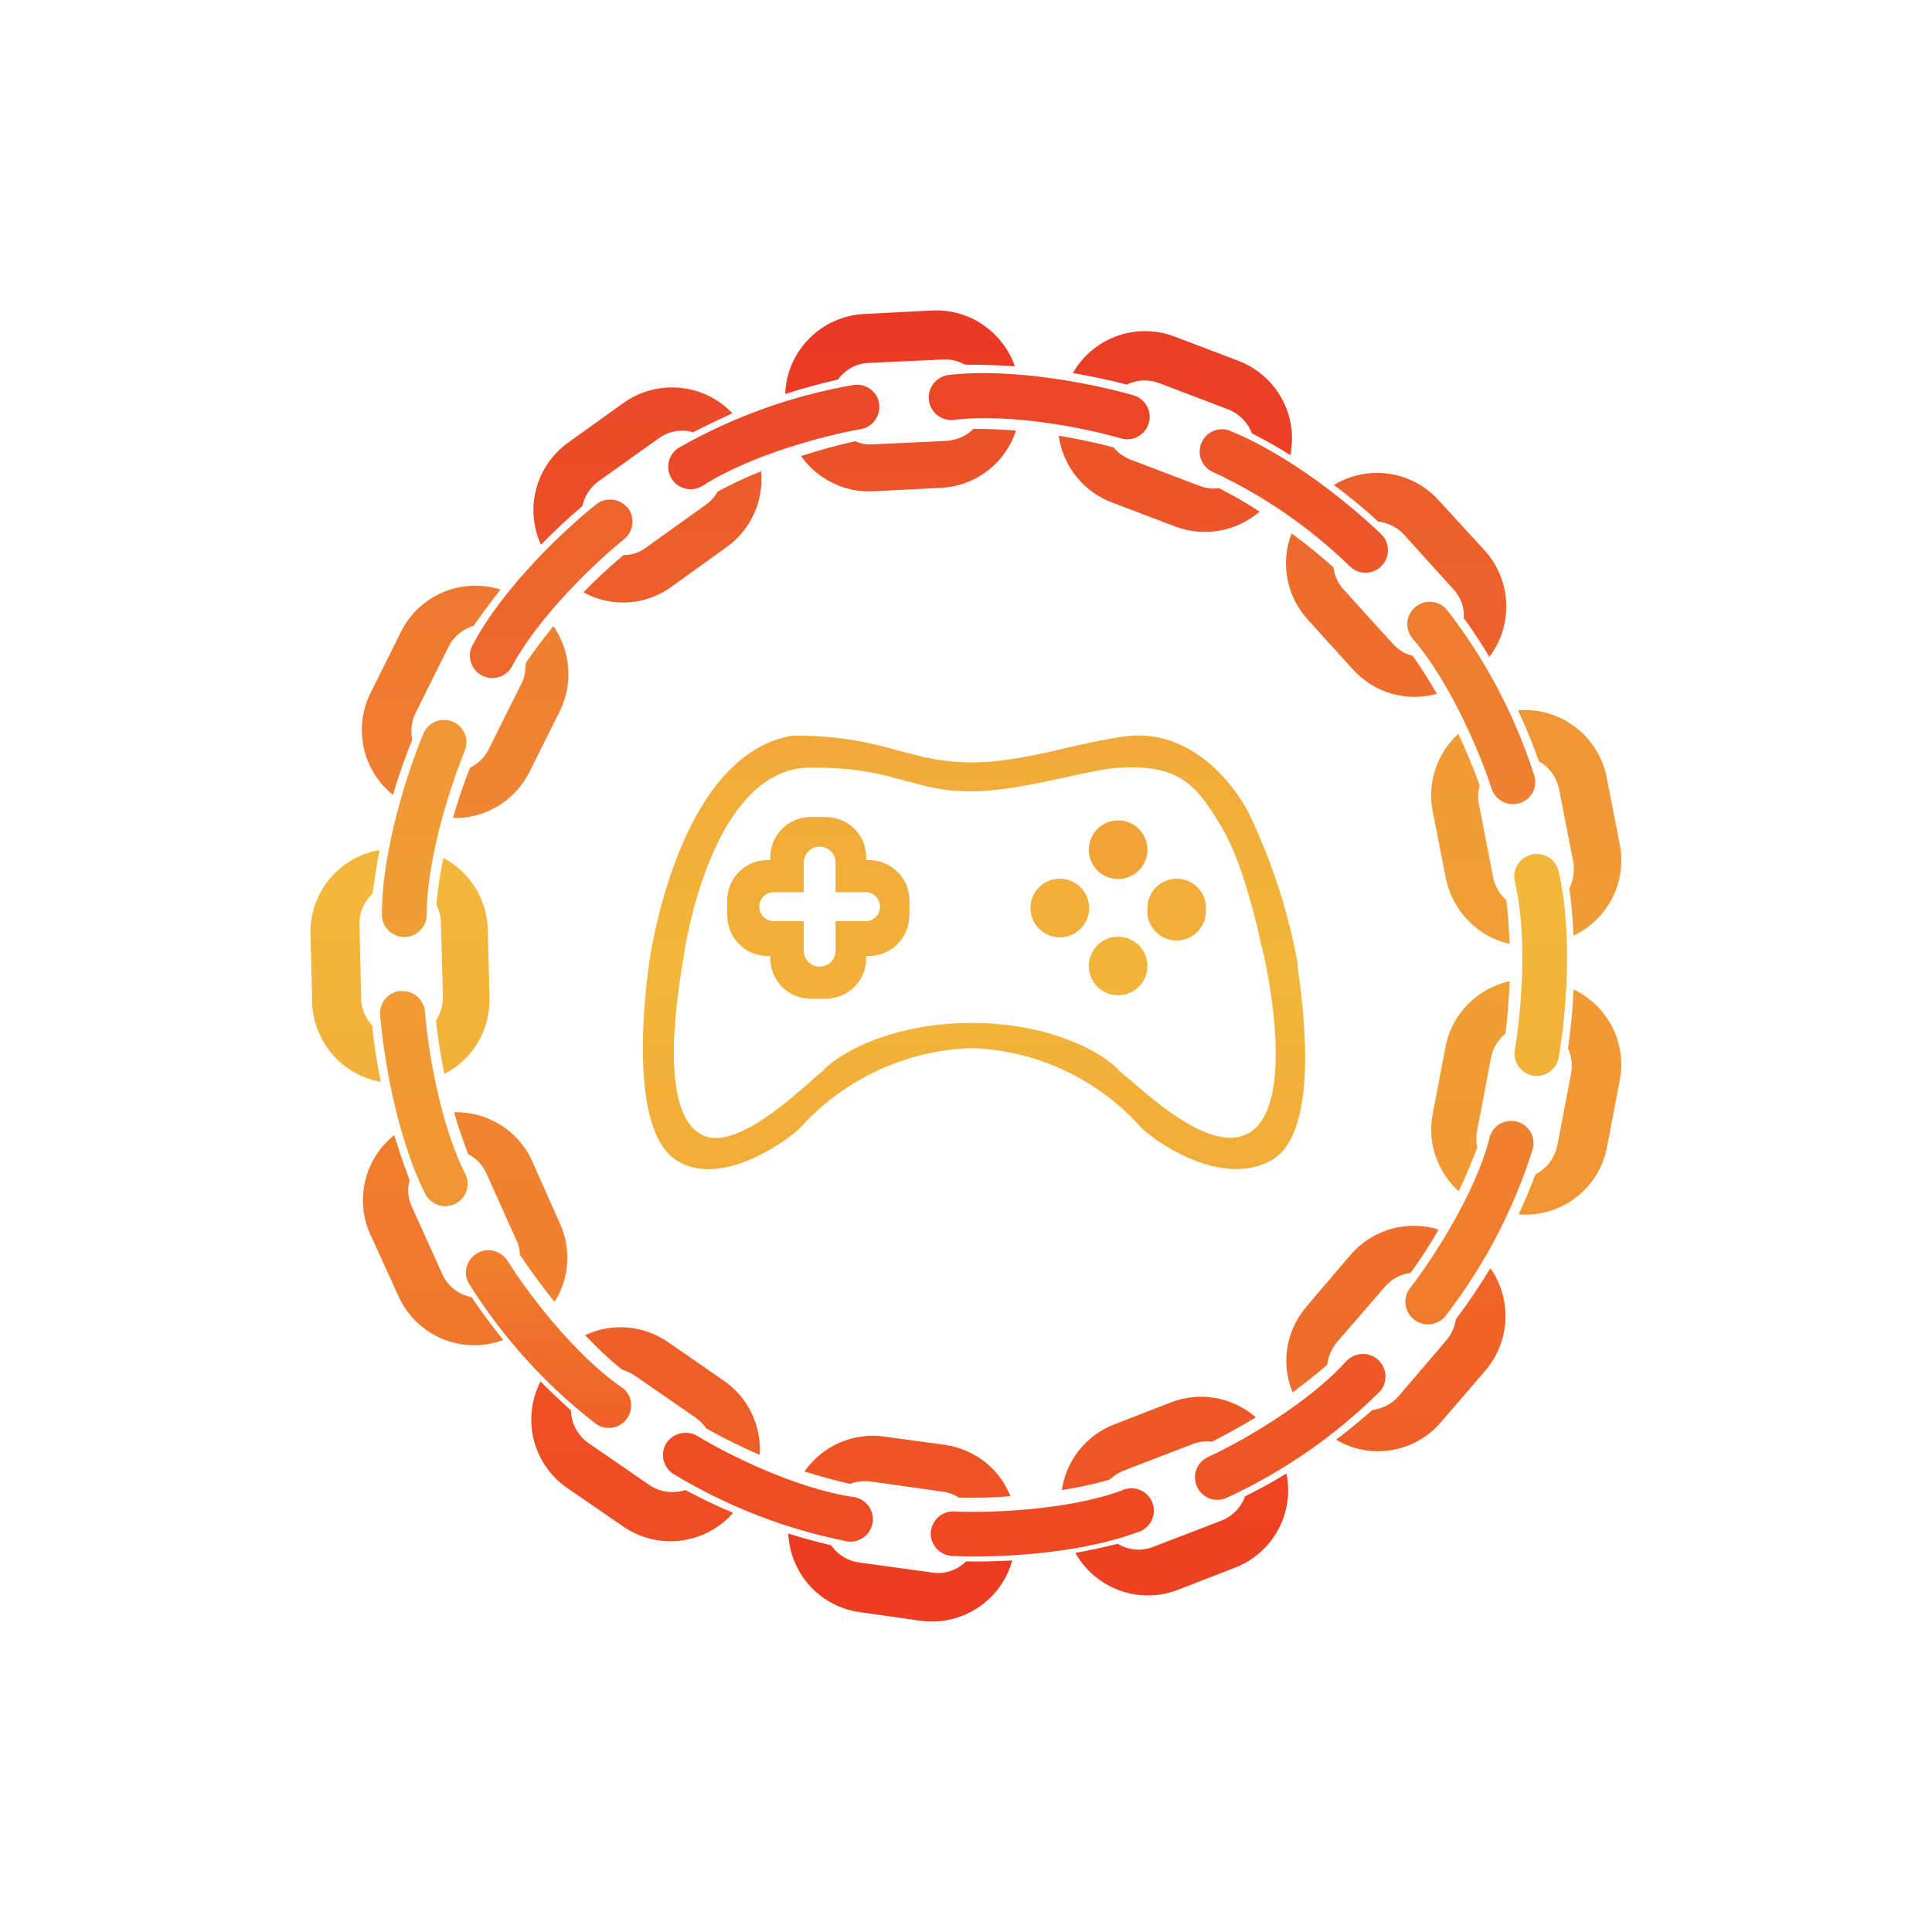 <svg width="24" height="24" viewBox="0 0 24 24" fill="none" xmlns="http://www.w3.org/2000/svg">
<path fill-rule="evenodd" clip-rule="evenodd" d="M11.172 9.326C11.451 9.403 11.708 9.471 12.068 9.471C12.471 9.471 12.908 9.373 13.302 9.278C13.628 9.206 13.928 9.137 14.155 9.137C14.657 9.137 15.167 9.476 15.505 10.084C15.791 10.677 15.998 11.306 16.118 11.953C16.118 11.966 16.118 12.017 16.131 12.09C16.195 12.561 16.392 14.087 15.788 14.417C15.227 14.726 14.49 14.284 14.194 14.027C13.927 13.723 13.601 13.476 13.236 13.303C12.87 13.129 12.473 13.033 12.068 13.02C11.661 13.033 11.261 13.13 10.893 13.303C10.525 13.476 10.195 13.722 9.925 14.027C9.625 14.284 8.905 14.73 8.408 14.417C7.787 14.027 8.022 12.274 8.065 11.953C8.112 11.636 8.494 9.356 9.852 9.137C10.47 9.137 10.838 9.236 11.172 9.326ZM11.267 9.703C11.507 9.771 11.73 9.831 12.047 9.831C12.424 9.831 12.848 9.741 13.221 9.66C13.491 9.6 13.735 9.544 13.92 9.536C14.674 9.493 14.88 9.78 15.18 10.281C15.445 10.727 15.625 11.537 15.668 11.739L15.681 11.786C15.745 12.043 16.114 13.774 15.492 14.087C15.064 14.301 14.4 13.727 14.057 13.431L13.92 13.316C13.675 13.041 12.994 12.707 12.072 12.707C11.147 12.707 10.452 13.041 10.208 13.316C10.165 13.346 10.118 13.389 10.058 13.444C9.715 13.744 9.072 14.306 8.7 14.087C8.172 13.783 8.421 12.309 8.494 11.88L8.507 11.794C8.55 11.537 8.918 9.488 10.11 9.536C10.658 9.536 10.975 9.621 11.267 9.707V9.703Z" fill="url(#paint0_linear_101_6838)"/>
<path fill-rule="evenodd" clip-rule="evenodd" d="M9.57 10.65C9.57 10.371 9.792 10.149 10.071 10.149H10.255C10.534 10.149 10.761 10.371 10.761 10.65V10.684H10.791C11.07 10.684 11.297 10.907 11.297 11.186V11.37C11.297 11.649 11.07 11.876 10.791 11.876H10.761V11.906C10.761 12.184 10.534 12.407 10.255 12.407H10.071C9.792 12.407 9.57 12.184 9.57 11.906V11.876H9.535C9.257 11.876 9.034 11.649 9.034 11.37V11.186C9.034 10.907 9.257 10.684 9.535 10.684H9.57V10.65ZM9.985 10.714C9.985 10.662 10.006 10.612 10.043 10.575C10.08 10.538 10.13 10.517 10.182 10.517C10.235 10.517 10.285 10.538 10.322 10.575C10.359 10.612 10.38 10.662 10.38 10.714V11.083H10.752C10.8 11.083 10.846 11.102 10.88 11.136C10.914 11.169 10.932 11.215 10.932 11.263C10.932 11.31 10.914 11.356 10.88 11.39C10.846 11.424 10.8 11.443 10.752 11.443H10.38V11.811C10.38 11.864 10.359 11.914 10.322 11.951C10.285 11.988 10.235 12.008 10.182 12.008C10.13 12.008 10.08 11.988 10.043 11.951C10.006 11.914 9.985 11.864 9.985 11.811V11.443H9.612C9.565 11.443 9.519 11.424 9.485 11.39C9.451 11.356 9.432 11.31 9.432 11.263C9.432 11.215 9.451 11.169 9.485 11.136C9.519 11.102 9.565 11.083 9.612 11.083H9.985V10.714Z" fill="url(#paint1_linear_101_6838)"/>
<path d="M13.53 11.28C13.53 11.377 13.491 11.469 13.423 11.537C13.355 11.606 13.262 11.644 13.165 11.644C13.069 11.644 12.976 11.606 12.908 11.537C12.839 11.469 12.801 11.377 12.801 11.28C12.801 11.183 12.839 11.091 12.908 11.022C12.976 10.954 13.069 10.916 13.165 10.916C13.262 10.916 13.355 10.954 13.423 11.022C13.491 11.091 13.53 11.183 13.53 11.28Z" fill="url(#paint2_linear_101_6838)"/>
<path d="M14.254 10.556C14.254 10.604 14.244 10.651 14.226 10.695C14.208 10.739 14.181 10.779 14.147 10.813C14.113 10.847 14.073 10.874 14.029 10.892C13.985 10.911 13.937 10.92 13.89 10.92C13.842 10.92 13.794 10.911 13.75 10.892C13.706 10.874 13.666 10.847 13.632 10.813C13.598 10.779 13.571 10.739 13.553 10.695C13.535 10.651 13.525 10.604 13.525 10.556C13.525 10.459 13.564 10.366 13.632 10.298C13.7 10.23 13.793 10.191 13.89 10.191C13.986 10.191 14.079 10.23 14.147 10.298C14.216 10.366 14.254 10.459 14.254 10.556Z" fill="url(#paint3_linear_101_6838)"/>
<path d="M14.978 11.28C14.984 11.331 14.978 11.382 14.963 11.431C14.947 11.48 14.921 11.524 14.887 11.563C14.853 11.601 14.811 11.631 14.764 11.652C14.718 11.673 14.667 11.684 14.616 11.684C14.565 11.684 14.514 11.673 14.467 11.652C14.421 11.631 14.379 11.601 14.345 11.563C14.311 11.524 14.285 11.48 14.269 11.431C14.254 11.382 14.248 11.331 14.254 11.28C14.254 11.183 14.292 11.091 14.361 11.022C14.429 10.954 14.521 10.916 14.618 10.916C14.715 10.916 14.807 10.954 14.876 11.022C14.944 11.091 14.982 11.183 14.982 11.28H14.978Z" fill="url(#paint4_linear_101_6838)"/>
<path d="M14.254 12C14.254 12.048 14.244 12.095 14.226 12.139C14.208 12.184 14.181 12.224 14.147 12.258C14.113 12.291 14.073 12.318 14.029 12.336C13.985 12.355 13.937 12.364 13.89 12.364C13.842 12.364 13.794 12.355 13.75 12.336C13.706 12.318 13.666 12.291 13.632 12.258C13.598 12.224 13.571 12.184 13.553 12.139C13.535 12.095 13.525 12.048 13.525 12C13.525 11.903 13.564 11.811 13.632 11.742C13.7 11.674 13.793 11.636 13.89 11.636C13.986 11.636 14.079 11.674 14.147 11.742C14.216 11.811 14.254 11.903 14.254 12Z" fill="url(#paint5_linear_101_6838)"/>
<path d="M17.871 15.274C17.485 15.154 17.057 15.266 16.778 15.587L16.23 16.23C15.968 16.538 15.912 16.95 16.058 17.297C16.204 17.186 16.35 17.074 16.487 16.954C16.5 16.856 16.538 16.761 16.602 16.68L17.202 15.986C17.288 15.887 17.4 15.827 17.52 15.814C17.648 15.643 17.764 15.459 17.871 15.274Z" fill="url(#paint6_linear_101_6838)"/>
<path d="M17.048 17.516C17.172 17.498 17.288 17.443 17.374 17.344L17.97 16.646C18.034 16.569 18.072 16.479 18.085 16.389C18.24 16.183 18.381 15.973 18.514 15.754C18.78 16.131 18.767 16.654 18.454 17.023L17.901 17.666C17.571 18.051 17.018 18.137 16.598 17.884C16.752 17.768 16.902 17.644 17.048 17.516Z" fill="url(#paint7_linear_101_6838)"/>
<path d="M18.754 12.188C18.364 12.274 18.038 12.583 17.957 13.003L17.798 13.834C17.725 14.203 17.862 14.563 18.12 14.799C18.205 14.623 18.282 14.438 18.351 14.254C18.336 14.184 18.336 14.111 18.351 14.04L18.522 13.14C18.544 13.02 18.608 12.917 18.702 12.84C18.728 12.626 18.745 12.411 18.754 12.188Z" fill="url(#paint8_linear_101_6838)"/>
<path d="M19.075 14.588C19.208 14.52 19.311 14.391 19.345 14.233L19.517 13.333C19.538 13.226 19.521 13.118 19.478 13.024C19.512 12.784 19.538 12.54 19.547 12.291C19.755 12.389 19.924 12.554 20.028 12.758C20.132 12.963 20.165 13.197 20.121 13.423L19.962 14.254C19.914 14.503 19.775 14.726 19.573 14.879C19.37 15.033 19.118 15.106 18.865 15.086C18.942 14.923 19.011 14.756 19.075 14.588Z" fill="url(#paint9_linear_101_6838)"/>
<path d="M18.115 9.116C17.858 9.351 17.725 9.716 17.798 10.08L17.961 10.911C18.047 11.327 18.364 11.64 18.754 11.726C18.747 11.544 18.733 11.362 18.711 11.181C18.63 11.108 18.57 11.01 18.548 10.894L18.372 9.994C18.355 9.917 18.36 9.836 18.381 9.758C18.304 9.54 18.214 9.326 18.115 9.116Z" fill="url(#paint10_linear_101_6838)"/>
<path d="M19.5 11.027C19.542 10.933 19.564 10.813 19.542 10.697L19.367 9.801C19.352 9.73 19.323 9.662 19.28 9.603C19.237 9.543 19.182 9.494 19.118 9.458C19.041 9.244 18.955 9.03 18.857 8.824C19.375 8.781 19.855 9.133 19.958 9.656L20.121 10.487C20.166 10.713 20.134 10.948 20.03 11.154C19.925 11.36 19.756 11.525 19.547 11.623C19.538 11.421 19.521 11.224 19.495 11.027H19.5Z" fill="url(#paint11_linear_101_6838)"/>
<path d="M16.045 6.626C15.908 6.977 15.972 7.393 16.242 7.693L16.808 8.318C17.082 8.618 17.485 8.721 17.85 8.618C17.756 8.457 17.656 8.3 17.55 8.147C17.455 8.126 17.374 8.074 17.305 8.001L16.692 7.324C16.622 7.247 16.577 7.15 16.564 7.046C16.397 6.9 16.225 6.758 16.045 6.626Z" fill="url(#paint12_linear_101_6838)"/>
<path d="M16.572 6.026C16.761 6.167 16.945 6.317 17.121 6.48C17.241 6.493 17.357 6.548 17.442 6.643L18.055 7.32C18.15 7.423 18.192 7.551 18.184 7.68C18.3 7.834 18.402 7.997 18.501 8.16C18.797 7.774 18.784 7.217 18.445 6.84L17.871 6.214C17.71 6.036 17.491 5.92 17.253 5.885C17.016 5.851 16.773 5.901 16.568 6.026H16.572Z" fill="url(#paint13_linear_101_6838)"/>
<path d="M15.647 6.356C15.368 6.596 14.965 6.681 14.597 6.54L13.808 6.24C13.635 6.174 13.482 6.062 13.367 5.916C13.251 5.771 13.177 5.597 13.152 5.413C13.384 5.451 13.611 5.498 13.834 5.558C13.885 5.623 13.958 5.674 14.04 5.708L14.897 6.034C14.974 6.064 15.06 6.077 15.141 6.064C15.312 6.15 15.484 6.248 15.647 6.356Z" fill="url(#paint14_linear_101_6838)"/>
<path d="M16.028 5.657C16.078 5.417 16.041 5.167 15.923 4.952C15.805 4.737 15.614 4.57 15.385 4.483L14.597 4.183C14.366 4.094 14.112 4.09 13.879 4.173C13.646 4.255 13.451 4.419 13.328 4.633C13.555 4.676 13.778 4.718 13.997 4.778C14.121 4.718 14.267 4.706 14.404 4.761L15.261 5.087C15.398 5.143 15.501 5.25 15.552 5.383C15.715 5.468 15.874 5.554 16.028 5.653V5.657Z" fill="url(#paint15_linear_101_6838)"/>
<path d="M12.621 5.348C12.556 5.548 12.432 5.723 12.265 5.85C12.098 5.977 11.896 6.05 11.687 6.06L10.842 6.103C10.669 6.111 10.496 6.075 10.341 5.998C10.185 5.922 10.051 5.808 9.951 5.666C10.172 5.593 10.396 5.531 10.624 5.481C10.688 5.511 10.765 5.524 10.838 5.52L11.755 5.477C11.888 5.468 12.008 5.413 12.094 5.327C12.27 5.327 12.445 5.336 12.621 5.348Z" fill="url(#paint16_linear_101_6838)"/>
<path d="M12.608 4.551C12.401 4.536 12.194 4.529 11.987 4.53C11.902 4.482 11.805 4.46 11.708 4.466L10.795 4.508C10.637 4.513 10.495 4.594 10.41 4.714C10.187 4.766 9.968 4.826 9.754 4.894C9.763 4.635 9.87 4.389 10.053 4.205C10.235 4.02 10.48 3.912 10.74 3.9L11.584 3.857C12.051 3.836 12.458 4.127 12.608 4.551Z" fill="url(#paint17_linear_101_6838)"/>
<path d="M7.247 7.358C7.585 7.543 8.01 7.53 8.34 7.29L9.025 6.797C9.173 6.692 9.291 6.549 9.366 6.383C9.442 6.218 9.472 6.035 9.454 5.854C9.27 5.927 9.09 6.013 8.914 6.107C8.88 6.171 8.828 6.227 8.768 6.27L8.027 6.801C7.941 6.866 7.842 6.896 7.744 6.896C7.572 7.041 7.405 7.196 7.247 7.358Z" fill="url(#paint18_linear_101_6838)"/>
<path d="M8.61 5.37C8.468 5.327 8.31 5.353 8.181 5.447L7.435 5.978C7.328 6.056 7.26 6.167 7.234 6.287C7.054 6.441 6.882 6.6 6.72 6.767C6.62 6.549 6.6 6.303 6.661 6.072C6.723 5.841 6.863 5.638 7.058 5.498L7.744 5.006C8.172 4.701 8.751 4.766 9.098 5.134C8.931 5.211 8.768 5.288 8.61 5.37Z" fill="url(#paint19_linear_101_6838)"/>
<path d="M5.627 10.161C6.012 10.174 6.394 9.96 6.578 9.587L6.955 8.833C7.127 8.481 7.084 8.078 6.874 7.778C6.754 7.928 6.638 8.078 6.531 8.237C6.531 8.323 6.518 8.408 6.48 8.486L6.072 9.304C6.021 9.411 5.935 9.488 5.841 9.536C5.755 9.741 5.687 9.951 5.627 10.161Z" fill="url(#paint20_linear_101_6838)"/>
<path d="M5.884 7.774C5.755 7.813 5.635 7.903 5.571 8.036L5.164 8.854C5.108 8.961 5.1 9.081 5.121 9.188C5.031 9.411 4.95 9.643 4.881 9.874C4.697 9.727 4.57 9.521 4.519 9.291C4.468 9.061 4.498 8.821 4.602 8.61L4.98 7.851C5.089 7.63 5.274 7.455 5.501 7.358C5.728 7.262 5.983 7.25 6.218 7.324C6.102 7.47 5.991 7.62 5.884 7.774Z" fill="url(#paint21_linear_101_6838)"/>
<path d="M5.52 13.341C5.692 13.253 5.837 13.117 5.936 12.951C6.035 12.784 6.085 12.592 6.081 12.399L6.06 11.55C6.055 11.366 6.002 11.186 5.905 11.029C5.808 10.872 5.67 10.744 5.507 10.659C5.468 10.847 5.438 11.044 5.421 11.237C5.455 11.306 5.477 11.383 5.477 11.464L5.502 12.381C5.502 12.489 5.472 12.596 5.417 12.677C5.438 12.9 5.477 13.123 5.52 13.341Z" fill="url(#paint22_linear_101_6838)"/>
<path d="M4.628 11.1C4.525 11.198 4.461 11.336 4.465 11.49L4.487 12.407C4.487 12.536 4.542 12.651 4.624 12.737C4.645 12.977 4.684 13.209 4.731 13.44C4.497 13.399 4.284 13.277 4.128 13.097C3.973 12.916 3.884 12.688 3.878 12.45L3.857 11.601C3.851 11.354 3.934 11.113 4.092 10.921C4.249 10.73 4.47 10.602 4.714 10.56C4.68 10.736 4.654 10.92 4.628 11.104V11.1Z" fill="url(#paint23_linear_101_6838)"/>
<path d="M6.891 16.17C7.067 15.887 7.105 15.527 6.955 15.197L6.612 14.426C6.529 14.239 6.391 14.082 6.218 13.974C6.045 13.866 5.844 13.811 5.64 13.817C5.691 13.993 5.751 14.164 5.815 14.336C5.914 14.387 5.991 14.469 6.042 14.576L6.415 15.407C6.445 15.467 6.458 15.527 6.458 15.587C6.595 15.789 6.737 15.986 6.887 16.17H6.891Z" fill="url(#paint24_linear_101_6838)"/>
<path d="M5.087 14.657C5.061 14.764 5.065 14.884 5.117 14.991L5.494 15.827C5.562 15.981 5.7 16.084 5.858 16.114C5.982 16.299 6.115 16.474 6.252 16.646C6.007 16.737 5.735 16.732 5.493 16.631C5.252 16.53 5.057 16.34 4.95 16.101L4.598 15.33C4.505 15.121 4.483 14.886 4.538 14.664C4.592 14.441 4.719 14.243 4.898 14.1C4.954 14.289 5.018 14.473 5.087 14.657Z" fill="url(#paint25_linear_101_6838)"/>
<path d="M9.437 18.073C9.449 17.894 9.414 17.715 9.336 17.553C9.258 17.391 9.139 17.253 8.991 17.151L8.297 16.671C8.148 16.568 7.974 16.506 7.794 16.491C7.613 16.476 7.432 16.509 7.268 16.586C7.414 16.74 7.568 16.886 7.727 17.014C7.782 17.031 7.838 17.057 7.89 17.091L8.64 17.61C8.695 17.648 8.738 17.696 8.777 17.747C8.991 17.867 9.21 17.974 9.437 18.073Z" fill="url(#paint26_linear_101_6838)"/>
<path d="M7.092 17.52C7.097 17.678 7.174 17.833 7.311 17.927L8.065 18.446C8.202 18.54 8.365 18.557 8.515 18.51C8.708 18.613 8.901 18.707 9.107 18.793C8.764 19.183 8.181 19.264 7.744 18.964L7.045 18.484C6.839 18.341 6.691 18.128 6.63 17.884C6.57 17.641 6.6 17.383 6.715 17.16C6.835 17.284 6.964 17.404 7.092 17.52Z" fill="url(#paint27_linear_101_6838)"/>
<path d="M12.557 18.587C12.343 18.603 12.128 18.609 11.914 18.604C11.854 18.566 11.785 18.54 11.717 18.531L10.812 18.403C10.722 18.394 10.637 18.403 10.56 18.433C10.367 18.39 10.178 18.338 9.994 18.279C10.103 18.122 10.253 17.999 10.428 17.922C10.602 17.846 10.795 17.819 10.984 17.846L11.738 17.948C12.12 18.004 12.424 18.257 12.552 18.587H12.557Z" fill="url(#paint28_linear_101_6838)"/>
<path d="M9.792 19.05C9.814 19.538 10.178 19.959 10.684 20.027L11.438 20.134C11.957 20.203 12.441 19.877 12.574 19.384C12.383 19.396 12.191 19.4 12 19.397C11.892 19.504 11.738 19.56 11.575 19.534L10.675 19.41C10.605 19.401 10.537 19.377 10.477 19.34C10.416 19.303 10.364 19.254 10.324 19.196C10.144 19.153 9.968 19.106 9.792 19.05Z" fill="url(#paint29_linear_101_6838)"/>
<path d="M15.6 17.606C15.457 17.482 15.284 17.399 15.098 17.366C14.912 17.334 14.721 17.353 14.545 17.421L13.838 17.696C13.668 17.762 13.518 17.872 13.405 18.015C13.291 18.158 13.217 18.329 13.191 18.51C13.388 18.48 13.59 18.437 13.782 18.381C13.83 18.338 13.89 18.296 13.954 18.27L14.811 17.94C14.892 17.91 14.974 17.897 15.055 17.91C15.24 17.816 15.424 17.713 15.6 17.606Z" fill="url(#paint30_linear_101_6838)"/>
<path d="M13.885 19.178C14.014 19.256 14.172 19.273 14.322 19.217L15.18 18.887C15.317 18.831 15.42 18.72 15.467 18.587C15.642 18.501 15.814 18.407 15.981 18.304C16.03 18.543 15.993 18.792 15.876 19.006C15.759 19.22 15.57 19.386 15.342 19.474L14.635 19.748C14.403 19.839 14.146 19.843 13.911 19.758C13.676 19.674 13.48 19.508 13.358 19.29C13.534 19.26 13.71 19.221 13.881 19.178H13.885Z" fill="url(#paint31_linear_101_6838)"/>
<path d="M4.98 12.313C5.134 12.3 5.267 12.416 5.28 12.57C5.314 13.02 5.464 13.967 5.785 14.593C5.814 14.658 5.817 14.731 5.793 14.797C5.77 14.864 5.722 14.919 5.659 14.952C5.596 14.985 5.524 14.992 5.456 14.973C5.388 14.954 5.329 14.91 5.292 14.85C4.92 14.121 4.761 13.093 4.722 12.608C4.72 12.572 4.724 12.535 4.735 12.5C4.747 12.465 4.765 12.433 4.789 12.405C4.813 12.377 4.842 12.354 4.874 12.338C4.907 12.321 4.943 12.311 4.98 12.309V12.313Z" fill="url(#paint32_linear_101_6838)"/>
<path d="M5.627 8.966C5.768 9.026 5.832 9.188 5.772 9.33C5.601 9.75 5.301 10.659 5.301 11.361C5.301 11.435 5.272 11.506 5.219 11.558C5.167 11.611 5.096 11.64 5.022 11.64C4.949 11.64 4.878 11.611 4.825 11.558C4.773 11.506 4.744 11.435 4.744 11.361C4.744 10.547 5.074 9.557 5.258 9.116C5.272 9.081 5.293 9.05 5.319 9.024C5.345 8.998 5.377 8.977 5.411 8.963C5.445 8.949 5.482 8.942 5.519 8.943C5.556 8.943 5.593 8.951 5.627 8.966Z" fill="url(#paint33_linear_101_6838)"/>
<path d="M7.8 6.308C7.89 6.428 7.872 6.604 7.752 6.698C7.397 6.986 6.707 7.641 6.368 8.263C6.352 8.297 6.329 8.328 6.301 8.353C6.272 8.378 6.239 8.397 6.203 8.409C6.167 8.421 6.129 8.425 6.091 8.422C6.053 8.418 6.016 8.407 5.983 8.389C5.949 8.371 5.92 8.346 5.897 8.316C5.873 8.287 5.856 8.252 5.847 8.215C5.837 8.179 5.835 8.14 5.84 8.103C5.846 8.065 5.859 8.029 5.88 7.997C6.265 7.277 7.028 6.566 7.405 6.266C7.463 6.22 7.536 6.199 7.609 6.207C7.682 6.215 7.749 6.251 7.795 6.308H7.8Z" fill="url(#paint34_linear_101_6838)"/>
<path d="M10.92 5.014C10.931 5.086 10.913 5.16 10.871 5.219C10.828 5.278 10.764 5.319 10.692 5.331C10.247 5.408 9.321 5.653 8.73 6.034C8.667 6.074 8.591 6.087 8.519 6.071C8.447 6.055 8.384 6.011 8.344 5.948C8.304 5.886 8.291 5.81 8.307 5.738C8.323 5.666 8.367 5.603 8.43 5.563C9.102 5.179 9.836 4.915 10.598 4.783C10.748 4.757 10.898 4.86 10.92 5.01V5.014Z" fill="url(#paint35_linear_101_6838)"/>
<path d="M14.271 5.254C14.251 5.325 14.204 5.385 14.139 5.421C14.075 5.458 13.999 5.467 13.928 5.447C13.491 5.318 12.552 5.13 11.85 5.216C11.813 5.22 11.776 5.217 11.741 5.207C11.705 5.197 11.672 5.18 11.643 5.157C11.614 5.134 11.59 5.106 11.572 5.073C11.555 5.041 11.543 5.006 11.539 4.969C11.535 4.933 11.538 4.896 11.548 4.86C11.558 4.825 11.575 4.792 11.598 4.763C11.621 4.734 11.649 4.71 11.681 4.692C11.713 4.674 11.749 4.663 11.785 4.658C12.6 4.564 13.62 4.778 14.082 4.911C14.228 4.954 14.314 5.108 14.271 5.254Z" fill="url(#paint36_linear_101_6838)"/>
<path d="M17.164 7.028C17.139 7.055 17.108 7.076 17.075 7.091C17.041 7.106 17.005 7.114 16.968 7.115C16.932 7.115 16.895 7.109 16.861 7.096C16.827 7.082 16.796 7.062 16.77 7.037C16.267 6.547 15.684 6.147 15.047 5.854C14.988 5.822 14.942 5.768 14.919 5.705C14.896 5.641 14.897 5.572 14.922 5.509C14.947 5.446 14.993 5.394 15.053 5.363C15.113 5.332 15.183 5.324 15.248 5.34C16.011 5.636 16.812 6.3 17.155 6.634C17.267 6.741 17.271 6.917 17.164 7.028Z" fill="url(#paint37_linear_101_6838)"/>
<path d="M18.878 9.977C18.809 9.999 18.734 9.993 18.669 9.96C18.604 9.927 18.555 9.87 18.531 9.801C18.39 9.368 18.021 8.486 17.562 7.95C17.536 7.923 17.515 7.891 17.501 7.855C17.487 7.819 17.481 7.781 17.482 7.743C17.484 7.705 17.493 7.668 17.509 7.634C17.526 7.599 17.549 7.569 17.578 7.544C17.607 7.519 17.64 7.5 17.677 7.488C17.713 7.477 17.751 7.473 17.789 7.477C17.827 7.481 17.864 7.493 17.897 7.511C17.93 7.53 17.959 7.555 17.982 7.586C18.457 8.199 18.821 8.891 19.058 9.63C19.105 9.776 19.028 9.93 18.878 9.977Z" fill="url(#paint38_linear_101_6838)"/>
<path d="M19.045 13.363C18.973 13.35 18.908 13.309 18.865 13.249C18.823 13.189 18.806 13.114 18.818 13.041C18.895 12.591 18.981 11.64 18.818 10.95C18.802 10.878 18.814 10.802 18.854 10.739C18.893 10.677 18.956 10.632 19.028 10.616C19.1 10.599 19.176 10.612 19.239 10.651C19.302 10.691 19.346 10.754 19.362 10.826C19.547 11.623 19.448 12.664 19.362 13.136C19.35 13.207 19.31 13.271 19.25 13.314C19.191 13.357 19.117 13.374 19.045 13.363Z" fill="url(#paint39_linear_101_6838)"/>
<path d="M17.567 16.393C17.508 16.348 17.47 16.282 17.46 16.208C17.451 16.135 17.471 16.061 17.515 16.003C17.794 15.643 18.317 14.841 18.497 14.16C18.503 14.121 18.517 14.084 18.538 14.052C18.559 14.019 18.587 13.991 18.619 13.969C18.652 13.948 18.689 13.934 18.727 13.927C18.766 13.921 18.805 13.923 18.843 13.933C18.881 13.943 18.916 13.961 18.947 13.985C18.977 14.01 19.002 14.04 19.02 14.075C19.038 14.11 19.048 14.148 19.05 14.187C19.052 14.226 19.046 14.265 19.032 14.301C18.796 15.038 18.434 15.729 17.961 16.341C17.939 16.371 17.911 16.396 17.879 16.414C17.847 16.433 17.811 16.445 17.775 16.45C17.738 16.455 17.701 16.452 17.665 16.442C17.629 16.432 17.596 16.416 17.567 16.393Z" fill="url(#paint40_linear_101_6838)"/>
<path d="M14.871 18.471C14.855 18.438 14.846 18.402 14.845 18.365C14.843 18.328 14.849 18.291 14.861 18.256C14.874 18.221 14.894 18.19 14.919 18.163C14.944 18.136 14.974 18.114 15.008 18.099C15.42 17.91 16.251 17.434 16.722 16.911C16.747 16.884 16.777 16.862 16.81 16.846C16.844 16.83 16.88 16.821 16.917 16.82C16.953 16.818 16.99 16.823 17.025 16.836C17.06 16.848 17.092 16.867 17.119 16.892C17.146 16.917 17.168 16.947 17.184 16.98C17.2 17.013 17.209 17.049 17.211 17.086C17.212 17.123 17.207 17.16 17.195 17.195C17.182 17.229 17.163 17.261 17.138 17.288C16.588 17.834 15.947 18.279 15.244 18.604C15.211 18.62 15.175 18.629 15.138 18.631C15.101 18.633 15.064 18.628 15.03 18.616C14.995 18.603 14.963 18.584 14.936 18.559C14.909 18.535 14.887 18.505 14.871 18.471Z" fill="url(#paint41_linear_101_6838)"/>
<path d="M11.562 19.041C11.564 19.005 11.573 18.969 11.588 18.936C11.604 18.902 11.626 18.873 11.653 18.848C11.68 18.823 11.712 18.804 11.746 18.792C11.781 18.779 11.817 18.774 11.854 18.776C12.308 18.797 13.268 18.759 13.928 18.518C13.963 18.5 14.002 18.49 14.041 18.488C14.08 18.486 14.119 18.492 14.156 18.507C14.193 18.521 14.226 18.543 14.254 18.571C14.281 18.599 14.303 18.632 14.316 18.669C14.33 18.706 14.336 18.745 14.333 18.785C14.331 18.824 14.32 18.862 14.301 18.897C14.283 18.932 14.257 18.962 14.226 18.986C14.195 19.011 14.159 19.028 14.121 19.037C13.35 19.32 12.308 19.354 11.828 19.328C11.755 19.325 11.686 19.293 11.636 19.239C11.587 19.186 11.56 19.114 11.562 19.041Z" fill="url(#paint42_linear_101_6838)"/>
<path d="M8.275 17.931C8.357 17.803 8.528 17.76 8.661 17.837C9.047 18.073 9.904 18.497 10.602 18.596C10.676 18.606 10.742 18.645 10.787 18.704C10.831 18.763 10.851 18.837 10.84 18.911C10.83 18.984 10.791 19.05 10.732 19.095C10.673 19.139 10.599 19.159 10.525 19.148C9.764 18.997 9.034 18.715 8.37 18.313C8.307 18.275 8.261 18.213 8.244 18.142C8.226 18.07 8.237 17.994 8.275 17.931Z" fill="url(#paint43_linear_101_6838)"/>
<path d="M5.918 15.574C6.047 15.489 6.218 15.531 6.304 15.66C6.544 16.046 7.118 16.808 7.697 17.216C7.731 17.235 7.761 17.26 7.784 17.291C7.808 17.323 7.825 17.358 7.834 17.396C7.842 17.434 7.843 17.474 7.836 17.512C7.828 17.551 7.813 17.587 7.791 17.619C7.768 17.651 7.739 17.678 7.706 17.698C7.673 17.718 7.635 17.731 7.596 17.736C7.558 17.741 7.518 17.737 7.481 17.726C7.444 17.715 7.409 17.695 7.38 17.67C6.768 17.193 6.245 16.613 5.832 15.956C5.747 15.827 5.79 15.656 5.918 15.574Z" fill="url(#paint44_linear_101_6838)"/>
<defs>
<linearGradient id="paint0_linear_101_6838" x1="11.8" y1="-13.403" x2="11.8" y2="38.425" gradientUnits="userSpaceOnUse">
<stop stop-color="#EA3A25"/>
<stop offset="0.49" stop-color="#F2B73B"/>
<stop offset="1" stop-color="#ED3C20"/>
</linearGradient>
<linearGradient id="paint1_linear_101_6838" x1="25.199" y1="-44.604" x2="25.199" y2="79.019" gradientUnits="userSpaceOnUse">
<stop stop-color="#EA3A25"/>
<stop offset="0.49" stop-color="#F2B73B"/>
<stop offset="1" stop-color="#ED3C20"/>
</linearGradient>
<linearGradient id="paint2_linear_101_6838" x1="-14.056" y1="-163.521" x2="-14.056" y2="219.711" gradientUnits="userSpaceOnUse">
<stop stop-color="#EA3A25"/>
<stop offset="0.49" stop-color="#F2B73B"/>
</linearGradient>
<linearGradient id="paint3_linear_101_6838" x1="-30.245" y1="-147.329" x2="-30.245" y2="235.903" gradientUnits="userSpaceOnUse">
<stop stop-color="#EA3A25"/>
<stop offset="0.49" stop-color="#F2B73B"/>
</linearGradient>
<linearGradient id="paint4_linear_101_6838" x1="-46.333" y1="-154.922" x2="-46.333" y2="208.623" gradientUnits="userSpaceOnUse">
<stop stop-color="#EA3A25"/>
<stop offset="0.49" stop-color="#F2B73B"/>
</linearGradient>
<linearGradient id="paint5_linear_101_6838" x1="-30.245" y1="-179.616" x2="-30.245" y2="203.616" gradientUnits="userSpaceOnUse">
<stop stop-color="#EA3A25"/>
<stop offset="0.49" stop-color="#F2B73B"/>
<stop offset="1" stop-color="#ED3C20"/>
</linearGradient>
<linearGradient id="paint6_linear_101_6838" x1="-30.402" y1="-85.611" x2="-30.402" y2="42.535" gradientUnits="userSpaceOnUse">
<stop offset="0.49" stop-color="#F2B73B"/>
<stop offset="1" stop-color="#ED3C20"/>
</linearGradient>
<linearGradient id="paint7_linear_101_6838" x1="-31.743" y1="-81.367" x2="-31.743" y2="35.293" gradientUnits="userSpaceOnUse">
<stop offset="0.49" stop-color="#F2B73B"/>
<stop offset="1" stop-color="#ED3C20"/>
</linearGradient>
<linearGradient id="paint8_linear_101_6838" x1="-92.648" y1="-48.135" x2="-92.648" y2="53.494" gradientUnits="userSpaceOnUse">
<stop offset="0.49" stop-color="#F2B73B"/>
<stop offset="1" stop-color="#ED3C20"/>
</linearGradient>
<linearGradient id="paint9_linear_101_6838" x1="-83.857" y1="-45.246" x2="-83.857" y2="49.565" gradientUnits="userSpaceOnUse">
<stop offset="0.49" stop-color="#F2B73B"/>
<stop offset="1" stop-color="#ED3C20"/>
</linearGradient>
<linearGradient id="paint10_linear_101_6838" x1="-92.605" y1="-28.959" x2="-92.605" y2="72.669" gradientUnits="userSpaceOnUse">
<stop stop-color="#EA3A25"/>
<stop offset="0.49" stop-color="#F2B73B"/>
</linearGradient>
<linearGradient id="paint11_linear_101_6838" x1="-83.11" y1="-24.995" x2="-83.11" y2="69.666" gradientUnits="userSpaceOnUse">
<stop stop-color="#EA3A25"/>
<stop offset="0.49" stop-color="#F2B73B"/>
</linearGradient>
<linearGradient id="paint12_linear_101_6838" x1="-30.689" y1="-18.34" x2="-30.689" y2="112.225" gradientUnits="userSpaceOnUse">
<stop stop-color="#EA3A25"/>
<stop offset="0.49" stop-color="#F2B73B"/>
</linearGradient>
<linearGradient id="paint13_linear_101_6838" x1="-30.85" y1="-10.526" x2="-30.85" y2="105.552" gradientUnits="userSpaceOnUse">
<stop stop-color="#EA3A25"/>
<stop offset="0.49" stop-color="#F2B73B"/>
</linearGradient>
<linearGradient id="paint14_linear_101_6838" x1="-3.67" y1="-17.338" x2="-3.67" y2="204.524" gradientUnits="userSpaceOnUse">
<stop stop-color="#EA3A25"/>
<stop offset="0.49" stop-color="#F2B73B"/>
</linearGradient>
<linearGradient id="paint15_linear_101_6838" x1="-4.093" y1="1.152" x2="-4.093" y2="172.976" gradientUnits="userSpaceOnUse">
<stop stop-color="#EA3A25"/>
<stop offset="0.49" stop-color="#F2B73B"/>
</linearGradient>
<linearGradient id="paint16_linear_101_6838" x1="16.351" y1="-26.967" x2="16.351" y2="314.508" gradientUnits="userSpaceOnUse">
<stop stop-color="#EA3A25"/>
<stop offset="0.49" stop-color="#F2B73B"/>
</linearGradient>
<linearGradient id="paint17_linear_101_6838" x1="16.669" y1="3.873" x2="16.669" y2="259.352" gradientUnits="userSpaceOnUse">
<stop stop-color="#EA3A25"/>
<stop offset="0.49" stop-color="#F2B73B"/>
</linearGradient>
<linearGradient id="paint18_linear_101_6838" x1="38.843" y1="-16.093" x2="38.843" y2="146.58" gradientUnits="userSpaceOnUse">
<stop stop-color="#EA3A25"/>
<stop offset="0.49" stop-color="#F2B73B"/>
</linearGradient>
<linearGradient id="paint19_linear_101_6838" x1="39.256" y1="-4.105" x2="39.256" y2="131.6" gradientUnits="userSpaceOnUse">
<stop stop-color="#EA3A25"/>
<stop offset="0.49" stop-color="#F2B73B"/>
</linearGradient>
<linearGradient id="paint20_linear_101_6838" x1="76.192" y1="-22.942" x2="76.192" y2="88.349" gradientUnits="userSpaceOnUse">
<stop stop-color="#EA3A25"/>
<stop offset="0.49" stop-color="#F2B73B"/>
</linearGradient>
<linearGradient id="paint21_linear_101_6838" x1="74.772" y1="-17.573" x2="74.772" y2="84.509" gradientUnits="userSpaceOnUse">
<stop stop-color="#EA3A25"/>
<stop offset="0.49" stop-color="#F2B73B"/>
</linearGradient>
<linearGradient id="paint22_linear_101_6838" x1="165.162" y1="-37.435" x2="165.162" y2="61.434" gradientUnits="userSpaceOnUse">
<stop stop-color="#EA3A25"/>
<stop offset="0.49" stop-color="#F2B73B"/>
<stop offset="1" stop-color="#ED3C20"/>
</linearGradient>
<linearGradient id="paint23_linear_101_6838" x1="155.482" y1="-34.051" x2="155.482" y2="58.05" gradientUnits="userSpaceOnUse">
<stop stop-color="#EA3A25"/>
<stop offset="0.49" stop-color="#F2B73B"/>
<stop offset="1" stop-color="#ED3C20"/>
</linearGradient>
<linearGradient id="paint24_linear_101_6838" x1="77.375" y1="-65.074" x2="77.375" y2="47.639" gradientUnits="userSpaceOnUse">
<stop offset="0.49" stop-color="#F2B73B"/>
<stop offset="1" stop-color="#ED3C20"/>
</linearGradient>
<linearGradient id="paint25_linear_101_6838" x1="73.796" y1="-60.044" x2="73.796" y2="41.554" gradientUnits="userSpaceOnUse">
<stop offset="0.49" stop-color="#F2B73B"/>
<stop offset="1" stop-color="#ED3C20"/>
</linearGradient>
<linearGradient id="paint26_linear_101_6838" x1="39.347" y1="-125.886" x2="39.347" y2="41.407" gradientUnits="userSpaceOnUse">
<stop offset="0.49" stop-color="#F2B73B"/>
<stop offset="1" stop-color="#ED3C20"/>
</linearGradient>
<linearGradient id="paint27_linear_101_6838" x1="38.932" y1="-105.244" x2="38.932" y2="28.319" gradientUnits="userSpaceOnUse">
<stop offset="0.49" stop-color="#F2B73B"/>
<stop offset="1" stop-color="#ED3C20"/>
</linearGradient>
<linearGradient id="paint28_linear_101_6838" x1="16.601" y1="-291.889" x2="16.601" y2="52.665" gradientUnits="userSpaceOnUse">
<stop offset="0.49" stop-color="#F2B73B"/>
<stop offset="1" stop-color="#ED3C20"/>
</linearGradient>
<linearGradient id="paint29_linear_101_6838" x1="16.779" y1="-222.461" x2="16.779" y2="20.135" gradientUnits="userSpaceOnUse">
<stop offset="0.49" stop-color="#F2B73B"/>
<stop offset="1" stop-color="#ED3C20"/>
</linearGradient>
<linearGradient id="paint30_linear_101_6838" x1="-4.199" y1="-185.761" x2="-4.199" y2="43.089" gradientUnits="userSpaceOnUse">
<stop offset="0.49" stop-color="#F2B73B"/>
<stop offset="1" stop-color="#ED3C20"/>
</linearGradient>
<linearGradient id="paint31_linear_101_6838" x1="-4.512" y1="-151.469" x2="-4.512" y2="23.623" gradientUnits="userSpaceOnUse">
<stop offset="0.49" stop-color="#F2B73B"/>
<stop offset="1" stop-color="#ED3C20"/>
</linearGradient>
<linearGradient id="paint32_linear_101_6838" x1="112.858" y1="-47.603" x2="112.858" y2="51.557" gradientUnits="userSpaceOnUse">
<stop offset="0.49" stop-color="#F2B73B"/>
<stop offset="1" stop-color="#ED3C20"/>
</linearGradient>
<linearGradient id="paint33_linear_101_6838" x1="116.276" y1="-26.853" x2="116.276" y2="71.488" gradientUnits="userSpaceOnUse">
<stop stop-color="#EA3A25"/>
<stop offset="0.49" stop-color="#F2B73B"/>
</linearGradient>
<linearGradient id="paint34_linear_101_6838" x1="53.552" y1="-13.386" x2="53.552" y2="106.205" gradientUnits="userSpaceOnUse">
<stop stop-color="#EA3A25"/>
<stop offset="0.49" stop-color="#F2B73B"/>
</linearGradient>
<linearGradient id="paint35_linear_101_6838" x1="26.826" y1="-7.701" x2="26.826" y2="196.487" gradientUnits="userSpaceOnUse">
<stop stop-color="#EA3A25"/>
<stop offset="0.49" stop-color="#F2B73B"/>
</linearGradient>
<linearGradient id="paint36_linear_101_6838" x1="6.6" y1="-11.563" x2="6.6" y2="311.116" gradientUnits="userSpaceOnUse">
<stop stop-color="#EA3A25"/>
<stop offset="0.49" stop-color="#F2B73B"/>
</linearGradient>
<linearGradient id="paint37_linear_101_6838" x1="-16.359" y1="-9.617" x2="-16.359" y2="139.166" gradientUnits="userSpaceOnUse">
<stop stop-color="#EA3A25"/>
<stop offset="0.49" stop-color="#F2B73B"/>
</linearGradient>
<linearGradient id="paint38_linear_101_6838" x1="-52.297" y1="-19.584" x2="-52.297" y2="85.912" gradientUnits="userSpaceOnUse">
<stop stop-color="#EA3A25"/>
<stop offset="0.49" stop-color="#F2B73B"/>
</linearGradient>
<linearGradient id="paint39_linear_101_6838" x1="-165.303" y1="-36.023" x2="-165.303" y2="60.171" gradientUnits="userSpaceOnUse">
<stop stop-color="#EA3A25"/>
<stop offset="0.49" stop-color="#F2B73B"/>
<stop offset="1" stop-color="#ED3C20"/>
</linearGradient>
<linearGradient id="paint40_linear_101_6838" x1="-51.956" y1="-60.993" x2="-51.956" y2="43.918" gradientUnits="userSpaceOnUse">
<stop offset="0.49" stop-color="#F2B73B"/>
<stop offset="1" stop-color="#ED3C20"/>
</linearGradient>
<linearGradient id="paint41_linear_101_6838" x1="-15.717" y1="-112.63" x2="-15.717" y2="33.723" gradientUnits="userSpaceOnUse">
<stop offset="0.49" stop-color="#F2B73B"/>
<stop offset="1" stop-color="#ED3C20"/>
</linearGradient>
<linearGradient id="paint42_linear_101_6838" x1="6.426" y1="-277.253" x2="6.426" y2="35.654" gradientUnits="userSpaceOnUse">
<stop offset="0.49" stop-color="#F2B73B"/>
<stop offset="1" stop-color="#ED3C20"/>
</linearGradient>
<linearGradient id="paint43_linear_101_6838" x1="27.364" y1="-164.031" x2="27.364" y2="32.084" gradientUnits="userSpaceOnUse">
<stop offset="0.49" stop-color="#F2B73B"/>
<stop offset="1" stop-color="#ED3C20"/>
</linearGradient>
<linearGradient id="paint44_linear_101_6838" x1="12" y1="3.857" x2="12" y2="20.143" gradientUnits="userSpaceOnUse">
<stop offset="0.49" stop-color="#F2B73B"/>
<stop offset="1" stop-color="#ED3C20"/>
</linearGradient>
</defs>
</svg>
